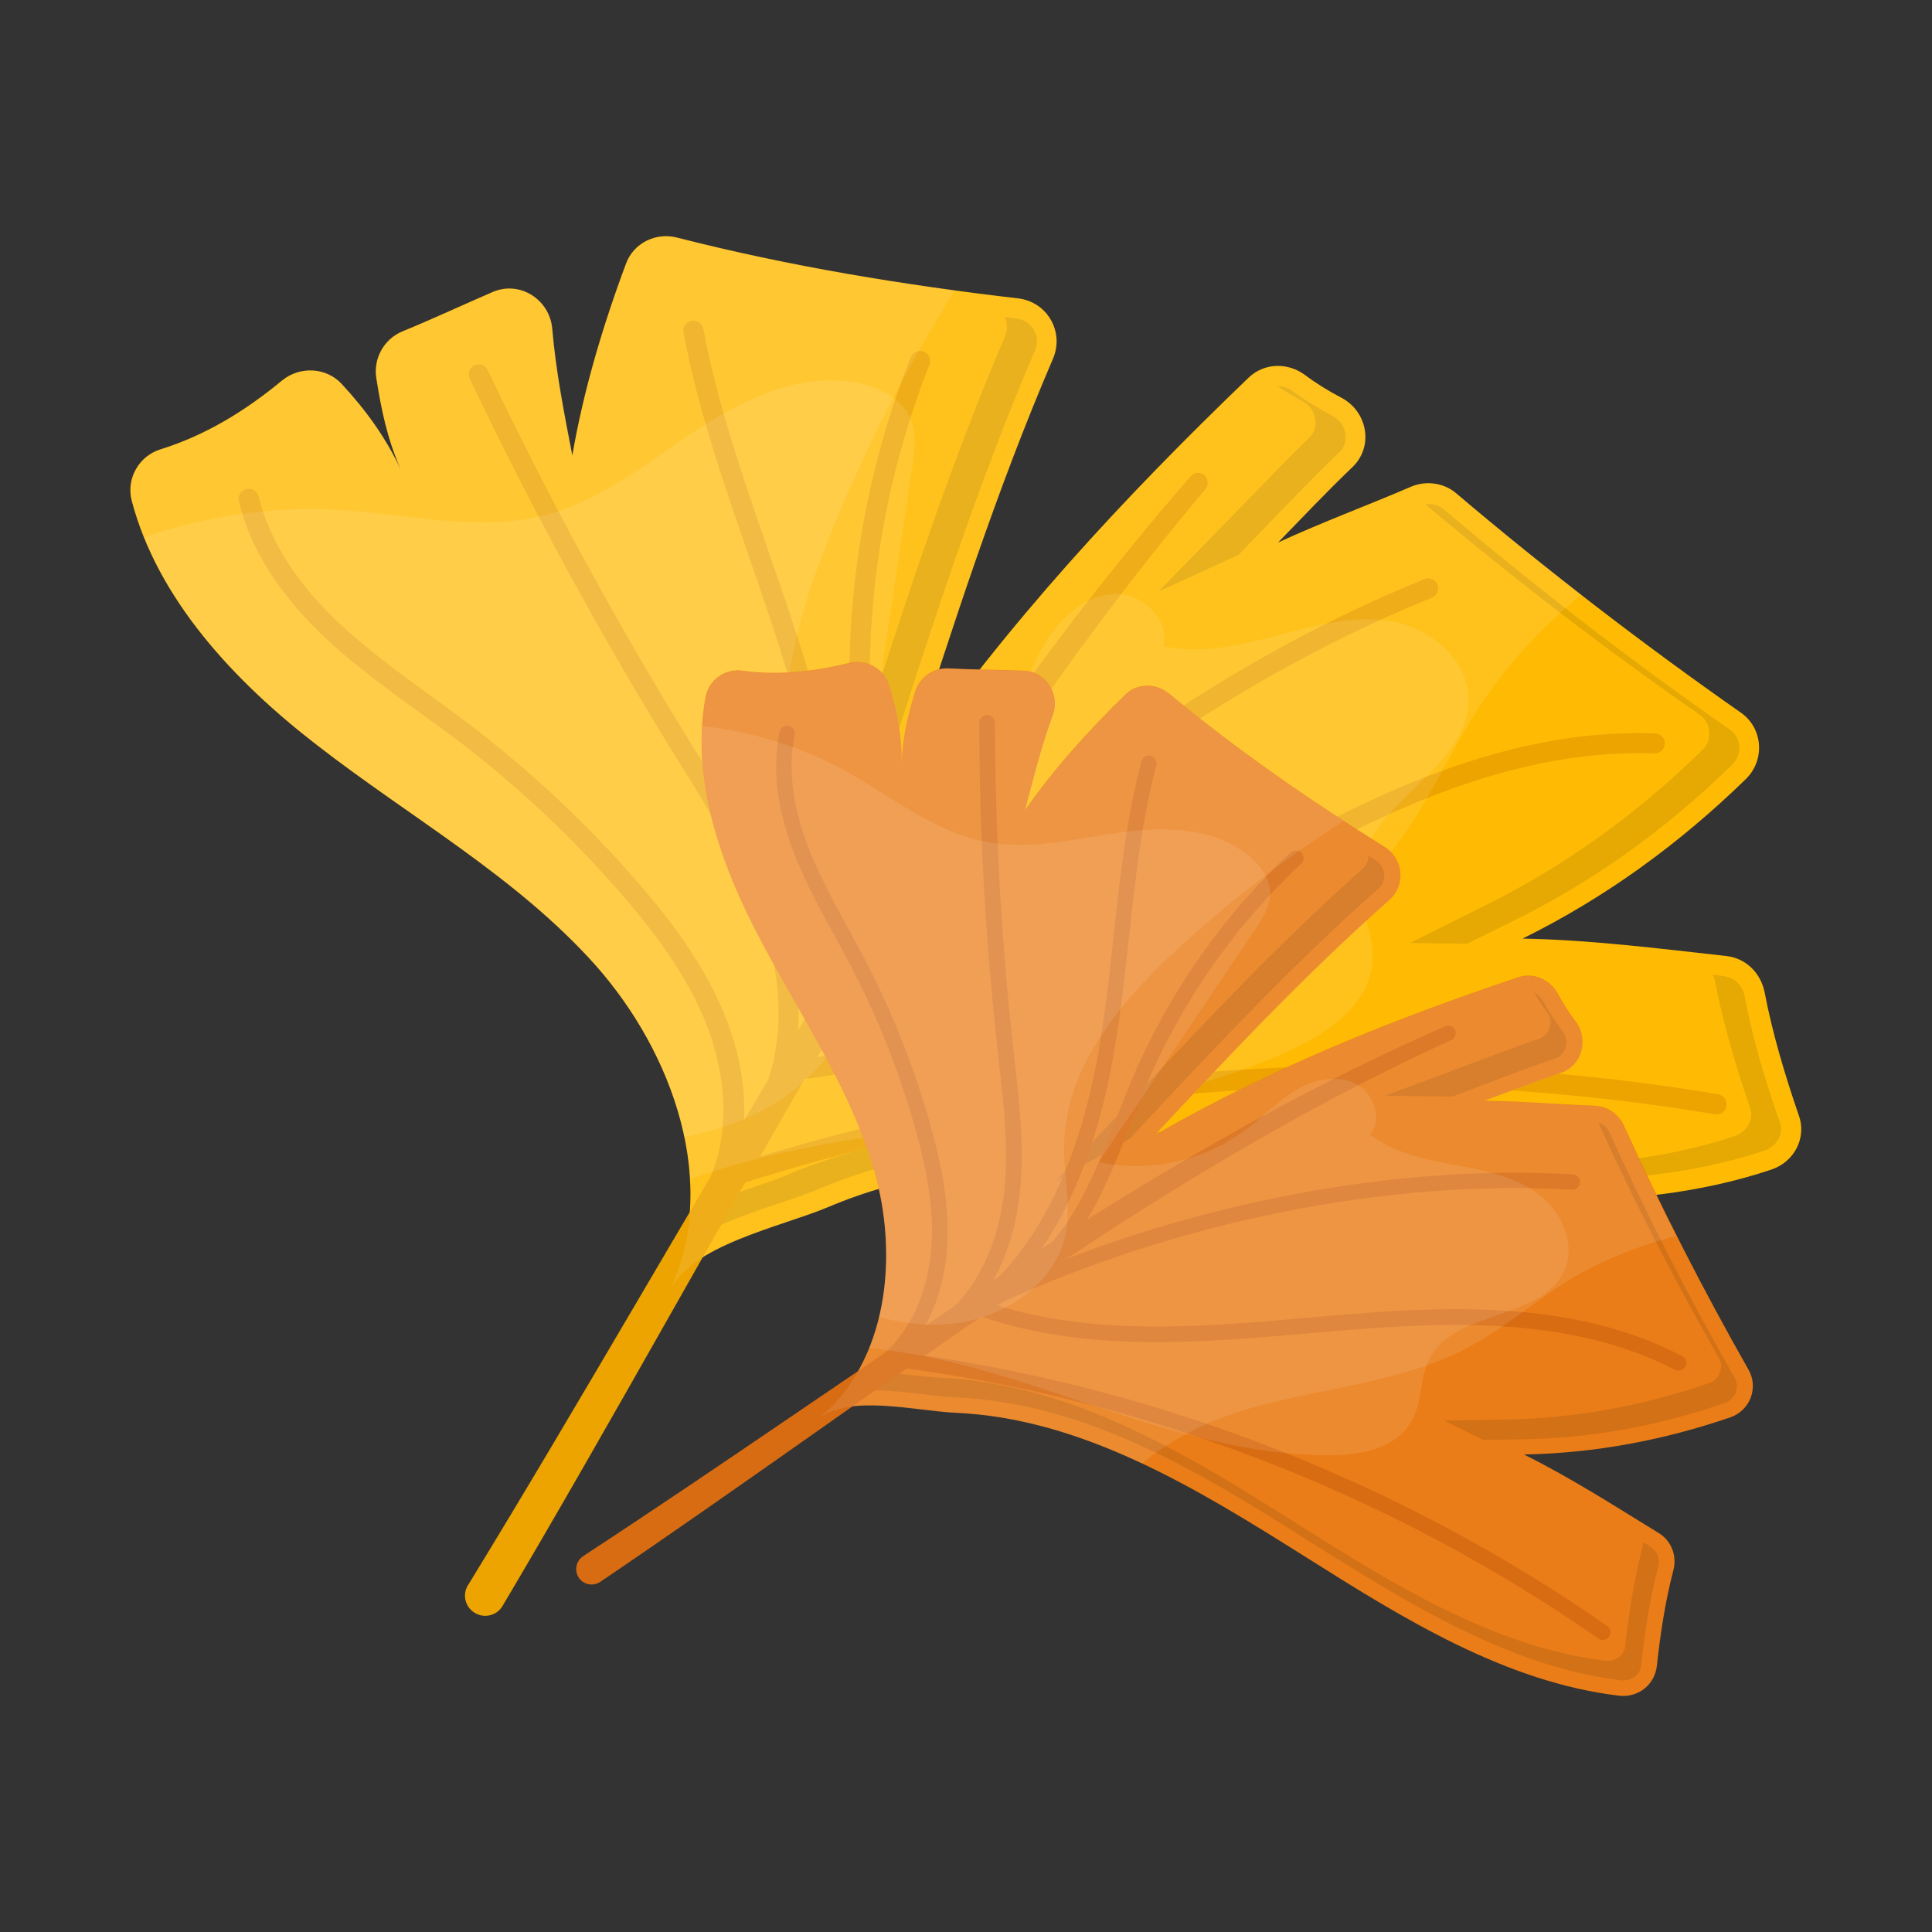<svg id="Layer_1" enable-background="new 0 0 74 74" height="512" viewBox="0 0 74 74" width="512" xmlns="http://www.w3.org/2000/svg"><rect x="0" y="0" width="74" height="74" fill="#333333" stroke="none"/><g><g><g><path d="m67.84 44.8c-5.44 1.82-11.4 1.15-17.19.45-6.37-.77-13.06-1.5-18.95.99-1.81.76-5.28 1.45-6.09 3.25 1.98-4.08.2-9.14-2.81-12.53-3.03-3.39-7.08-5.64-10.67-8.43-3.15-2.43-6.1-5.58-7.09-9.37-.21-.84.29-1.7 1.11-1.95 1.73-.54 3.26-1.48 4.67-2.65.68-.54 1.67-.49 2.26.14.91.98 1.69 2.05 2.26 3.27-.52-1.21-.73-2.26-.93-3.5-.11-.75.3-1.49 1.01-1.78 1.15-.47 2.3-1.01 3.46-1.51 1.04-.44 2.18.3 2.27 1.42.14 1.62.45 3.2.77 4.85.42-2.46 1.17-4.98 2.06-7.36.29-.78 1.14-1.2 1.95-.99 4.3 1.1 8.69 1.82 13.08 2.33 1.11.14 1.76 1.29 1.32 2.31-2.19 5.1-3.87 10.34-5.57 15.65 3.79-5.49 8.27-10.32 13.07-14.93.6-.57 1.5-.58 2.15-.1.44.33.91.62 1.41.88 1 .54 1.23 1.88.4 2.66-.96.92-1.87 1.88-2.84 2.88 1.74-.8 3.38-1.4 5.1-2.14.57-.24 1.25-.15 1.72.25 3.46 2.94 7.17 5.79 10.9 8.4.86.59.95 1.83.19 2.56-2.53 2.46-5.33 4.51-8.54 6.1 2.61.05 5.21.38 7.82.67.74.09 1.3.65 1.45 1.39.3 1.58.78 3.17 1.3 4.69.33.88-.17 1.81-1.05 2.1z" fill="#ffbb04"/></g><g><path d="m33.76 30.03-2.44 3.52 1.58-4.95c1.57-4.9 3.34-10.46 5.6-15.73.09-.24.1-.5-.02-.73.14.02.3.04.45.06.28.03.53.2.67.43.14.24.16.53.04.8-2.26 5.26-4.03 10.81-5.6 15.72z" opacity=".1"/><path d="m47.44 21.25-3.07 1.41 3.55-3.64c.74-.76 1.46-1.51 2.2-2.23.28-.25.29-.56.26-.72-.04-.29-.21-.56-.48-.7-.34-.18-.66-.37-.97-.58.2-.01.41.05.6.21.47.34.99.66 1.51.93.27.15.46.4.5.71.01.15.02.45-.26.7-.76.72-1.48 1.47-2.22 2.23z" opacity=".1"/><path d="m65.19 28.74c.2-.18.31-.46.27-.73-.02-.26-.14-.49-.37-.64-3.67-2.55-7.18-5.26-10.49-8.05.24-.05.5.03.68.17 3.45 2.93 7.13 5.77 10.97 8.45.21.14.34.36.37.63.02.28-.09.55-.28.73-2.59 2.52-5.32 4.46-8.35 5.96l-1.8.89-2.19-.03 2.83-1.41c3.04-1.51 5.78-3.45 8.36-5.97z" opacity=".1"/><path d="m68.13 43.61c-.11.21-.3.38-.54.46-5.38 1.8-11.47 1.06-16.85.42-3.74-.45-7.78-.95-11.77-.67-2.56.18-5.12.68-7.56 1.7-.42.18-.94.36-1.48.54-.94.31-1.93.65-2.81 1.09.05-.36.09-.74.09-1.09.53-.21 1.06-.38 1.57-.56.55-.19 1.06-.35 1.47-.54 2.44-1.02 5-1.53 7.58-1.7 4-.28 8.03.2 11.77.66 5.38.65 11.47 1.39 16.85-.41.24-.08.43-.25.54-.47.1-.19.11-.43.03-.64-.64-1.88-1.06-3.4-1.33-4.81-.02-.09-.04-.18-.1-.26l.45.06c.39.05.71.34.78.75.27 1.42.69 2.95 1.34 4.81.1.22.08.45-.03.66z" opacity=".1"/></g><g><g><path d="m46.17 18.74c-5.44 6.44-10.04 13.52-14.3 20.79s-8.31 14.7-12.62 21.98c-.22.37-.69.49-1.06.27s-.49-.69-.27-1.06c0 0 .01-.01.01-.01 4.4-7.19 8.56-14.54 12.96-21.78 4.39-7.23 9.14-14.3 14.72-20.69.14-.16.37-.17.53-.04.14.15.16.38.03.54z" fill="#eda400"/></g><g><path d="m30.97 40.63c-.1.01-.2-.02-.28-.09-.16-.14-.19-.38-.05-.55 6.53-7.81 15.25-14.3 23.92-17.81.2-.08.42.02.5.21.08.2-.02.42-.21.5-8.56 3.46-17.17 9.87-23.62 17.59-.06.1-.16.14-.26.15z" fill="#eda400"/></g><g><path d="m27.95 45.47c-.17.01-.34-.09-.39-.27-.07-.2.05-.42.25-.49 12.2-3.95 25.34-4.92 38-2.8.21.04.35.23.32.45-.03.21-.23.36-.45.32-12.53-2.1-25.55-1.14-37.63 2.77-.03.01-.06.02-.1.02z" fill="#eda400"/></g><g><path d="m30.47 41.36c-.21.01-.39-.14-.41-.35s.14-.4.35-.42c5.52-.53 10.52-3.45 15.35-6.28l.8-.47c5.19-3.03 10.75-5.97 16.84-5.75.21.01.38.19.37.4s-.18.37-.4.37c-5.86-.21-11.33 2.67-16.42 5.64l-.8.47c-4.9 2.88-9.97 5.85-15.68 6.39.01 0 .01 0 0 0z" fill="#eda400"/></g><g><path d="m32.32 38.33c-.06 0-.13-.01-.19-.03-.19-.09-.28-.32-.19-.51 1.16-2.52.95-5.45.75-8.29-.05-.73-.1-1.46-.13-2.18-.19-4.62.61-9.33 2.32-13.63.08-.2.31-.3.5-.22.2.08.3.3.22.5-1.66 4.2-2.45 8.8-2.26 13.31.03.71.08 1.44.13 2.16.21 2.93.42 5.97-.82 8.67-.07.13-.19.21-.33.22z" fill="#eda400"/></g><g><path d="m30.48 41.34c-.07 0-.14-.01-.2-.04-.19-.1-.27-.33-.17-.52 1.8-3.6 1.92-8.3.34-13.99-.51-1.86-1.16-3.72-1.78-5.52-.95-2.75-1.94-5.6-2.49-8.53-.04-.21.1-.41.31-.45.22-.03.41.1.45.31.54 2.87 1.52 5.69 2.46 8.42.63 1.81 1.28 3.68 1.8 5.56 1.63 5.88 1.49 10.77-.4 14.54-.07.13-.19.21-.32.22z" fill="#eda400"/></g><g><path d="m29.28 43.06c-.07.01-.15-.01-.22-.05-.19-.11-.25-.34-.14-.53 1.06-1.85 1.19-4.39.36-6.98-.69-2.15-1.92-4.13-3.11-6.05l-.33-.53c-2.87-4.64-5.51-9.5-7.85-14.42-.09-.19-.01-.42.18-.51s.42-.01.51.18c2.33 4.9 4.96 9.73 7.81 14.35l.33.53c1.21 1.96 2.47 3.98 3.19 6.22.9 2.8.74 5.57-.43 7.6-.06.11-.18.18-.3.19z" fill="#eda400"/></g><g><path d="m27.6 45.64c-.06 0-.12-.01-.18-.03-.2-.08-.29-.31-.21-.51.7-1.67.66-3.71-.11-5.75-.77-2.03-2.15-3.77-3.26-5.06-1.9-2.2-4.04-4.21-6.36-5.97-.48-.36-.98-.72-1.48-1.08-1.16-.84-2.36-1.72-3.44-2.71-1.82-1.69-2.97-3.48-3.41-5.33-.05-.21.08-.42.29-.47.2-.05.42.08.47.29.41 1.7 1.48 3.37 3.19 4.95 1.05.97 2.23 1.83 3.37 2.66.5.37 1.01.73 1.5 1.11 2.36 1.79 4.54 3.84 6.48 6.08 1.15 1.33 2.58 3.14 3.4 5.29.84 2.22.88 4.47.1 6.32-.08.11-.21.2-.35.21z" fill="#eda400"/></g></g><g opacity=".1"><path d="m60.56 22.77c-1.41 1.18-2.68 2.5-3.72 4.03-1.2 1.77-2.03 3.79-3.31 5.49-2.19 2.93-5.48 4.8-8.27 7.17-1.63 1.38-3.13 3.13-3.99 5.07-3.29.01-6.53.44-9.56 1.72-1.81.76-5.28 1.45-6.09 3.25 1.98-4.08.2-9.14-2.81-12.53-3.03-3.39-7.08-5.64-10.67-8.43-3.15-2.43-6.1-5.58-7.09-9.37-.21-.84.29-1.7 1.11-1.95 1.73-.54 3.26-1.48 4.67-2.65.68-.54 1.67-.49 2.26.14.91.98 1.69 2.05 2.26 3.27-.52-1.21-.73-2.26-.93-3.5-.11-.75.3-1.49 1.01-1.78 1.15-.47 2.3-1.01 3.46-1.51 1.04-.44 2.18.3 2.27 1.42.14 1.62.45 3.2.77 4.85.42-2.46 1.17-4.98 2.06-7.36.29-.78 1.14-1.2 1.95-.99 4.3 1.1 8.69 1.82 13.08 2.33 1.11.14 1.76 1.29 1.32 2.31-2.19 5.1-3.88 10.34-5.57 15.65 3.79-5.49 8.27-10.32 13.07-14.93.6-.57 1.5-.58 2.15-.1.44.33.91.62 1.41.88 1 .54 1.23 1.88.4 2.66-.96.92-1.87 1.88-2.84 2.88 1.74-.8 3.38-1.4 5.1-2.14.57-.24 1.25-.15 1.72.25 1.56 1.32 3.16 2.61 4.78 3.87z" fill="#fff"/></g><path d="m56.24 26.66c.16 2.78-4.1 4.16-4.2 6.95-.03 1.09.6 2.12.53 3.19-.09 1.6-1.61 2.7-3.05 3.38-4.6 2.16-9.8 2.51-14.84 3.17-2.77.36-5.6.87-8.24 1.81-.17-2.95-1.62-5.94-3.62-8.19-3.03-3.39-7.08-5.64-10.67-8.43-2.75-2.12-5.34-4.8-6.63-7.96 2.41-.83 4.96-1.2 7.5-1.05 2.66.17 5.37.87 7.94.18 2.18-.59 3.97-2.09 5.85-3.32s4.19-2.25 6.36-1.64c.7.18 1.37.59 1.68 1.23.27.59.18 1.29.09 1.93-.7 4.64-1.4 9.27-2.09 13.91 2.5-.58 4.73-2.3 5.93-4.57.49-.93.81-1.95 1.39-2.83s1.48-1.64 2.54-1.67c1.04-.03 2.1.99 1.85 2 1.43.32 2.95-.03 4.38-.41 1.42-.38 2.91-.79 4.37-.54 1.41.26 2.84 1.37 2.93 2.86z" fill="#fff" opacity=".1"/><g opacity=".1"><path d="m32.85 35.65c.67 2.53-.94 5.25-3.17 6.61-1.07.65-2.25 1.04-3.48 1.28-.49-2.4-1.76-4.73-3.39-6.58-3.03-3.39-7.08-5.64-10.67-8.43-3.15-2.43-6.1-5.58-7.09-9.37-.21-.84.29-1.7 1.11-1.95 1.73-.54 3.26-1.48 4.67-2.65.68-.54 1.67-.49 2.26.14.91.98 1.69 2.05 2.26 3.27-.52-1.21-.73-2.26-.93-3.5-.11-.75.3-1.49 1.01-1.78 1.15-.47 2.3-1.01 3.46-1.51 1.04-.44 2.18.3 2.27 1.42.14 1.62.45 3.2.77 4.85.42-2.46 1.17-4.98 2.06-7.36.29-.78 1.14-1.2 1.95-.99 3.49.89 7.06 1.53 10.63 2.02-1.84 2.94-3.43 6.04-4.73 9.26-1.51 3.69-2.63 7.95-.91 11.54.61 1.28 1.55 2.39 1.92 3.73z" fill="#fff"/></g></g><g><g><path d="m62.02 64.95c-4.36-.52-8.25-2.94-12.02-5.32-4.15-2.61-8.53-5.31-13.42-5.52-1.5-.07-4.12-.73-5.27.25 2.7-2.17 3.13-6.25 2.16-9.57-.98-3.33-3.04-6.21-4.61-9.31-1.38-2.71-2.39-5.85-1.83-8.8.13-.65.75-1.08 1.4-.99 1.37.19 2.74.04 4.1-.3.64-.15 1.32.21 1.52.83.31.97.5 1.97.49 3 .04-1 .23-1.8.51-2.72.17-.56.7-.93 1.28-.9.95.05 1.92.05 2.89.09.86.03 1.41.92 1.1 1.73-.43 1.17-.73 2.36-1.05 3.6 1.1-1.57 2.44-3.06 3.83-4.41.45-.45 1.18-.45 1.67-.05 2.61 2.16 5.41 4.1 8.28 5.89.72.46.8 1.47.16 2.03-3.18 2.81-6.06 5.87-8.97 8.99 4.42-2.55 9.09-4.42 13.91-6.04.6-.2 1.22.09 1.52.63.2.37.43.73.69 1.07.51.7.23 1.71-.59 1.97-.96.32-1.91.69-2.91 1.06 1.47.02 2.79.14 4.22.19.47.02.91.31 1.11.74 1.43 3.16 3.06 6.34 4.78 9.37.4.69.06 1.57-.7 1.83-2.55.87-5.16 1.37-7.9 1.42 1.79.89 3.47 1.97 5.18 3.02.48.3.69.88.54 1.43-.31 1.19-.5 2.45-.63 3.66-.09.73-.73 1.21-1.44 1.13z" fill="#ea7d18"/></g><g><path d="m43.31 43.59-2.84 1.63 2.71-2.9c2.69-2.87 5.73-6.13 9.01-9.04.14-.14.24-.31.22-.51.09.06.19.13.29.19.19.11.3.31.32.52s-.06.42-.24.57c-3.28 2.9-6.32 6.15-9.01 9.03z" opacity=".1"/><path d="m55.63 42-2.58-.03 3.64-1.36c.76-.29 1.51-.57 2.25-.82.27-.08.38-.3.41-.41.07-.21.04-.46-.11-.64-.18-.23-.34-.47-.48-.72.14.06.26.17.35.34.22.39.47.78.74 1.14.14.19.19.43.11.65-.04.11-.14.32-.41.4-.76.25-1.5.53-2.26.82z" opacity=".1"/><path d="m65.45 52.98c.2-.06.36-.21.43-.42.07-.19.06-.38-.05-.56-1.7-2.96-3.24-5.98-4.61-9 .18.05.34.18.41.34 1.42 3.15 3.04 6.32 4.81 9.43.1.17.11.36.05.55-.08.2-.24.35-.43.42-2.61.9-5.14 1.34-7.72 1.39l-1.53.02-1.5-.74 2.42-.04c2.58-.05 5.11-.5 7.72-1.39z" opacity=".1"/><path d="m62.61 64.22c-.14.11-.33.16-.52.14-4.31-.52-8.27-3.02-11.78-5.22-2.43-1.54-5.06-3.2-7.91-4.32-1.83-.72-3.76-1.2-5.78-1.3-.35-.01-.76-.06-1.2-.11-.75-.09-1.54-.18-2.3-.16.15-.23.3-.48.42-.72.43.03.86.08 1.27.13.44.05.85.1 1.19.11 2.02.09 3.95.58 5.79 1.3 2.85 1.12 5.48 2.77 7.92 4.31 3.51 2.21 7.47 4.71 11.78 5.23.19.02.38-.03.53-.15.13-.1.22-.26.23-.43.17-1.51.38-2.7.66-3.76.01-.07.03-.14.02-.21l.29.19c.25.16.38.47.29.78-.28 1.07-.49 2.26-.65 3.76-.01.16-.1.32-.25.43z" opacity=".1"/></g><g><g><path d="m55.58 39.84c-5.86 2.67-11.36 6.06-16.68 9.69-5.33 3.63-10.55 7.43-15.91 11.06-.27.18-.64.11-.82-.16s-.11-.64.16-.82c0 0 .01 0 .01-.01 5.4-3.53 10.68-7.25 16.08-10.81s10.99-6.89 16.94-9.48c.15-.06.32 0 .38.15.05.15-.02.32-.16.38z" fill="#d86c13"/></g><g><path d="m37.91 50c-.07-.03-.13-.08-.16-.15-.07-.15 0-.32.14-.39 7.07-3.26 15.22-4.89 22.35-4.48.17.01.29.15.28.31s-.15.29-.31.28c-7.05-.41-15.09 1.2-22.07 4.42-.07.03-.16.03-.23.01z" fill="#d86c13"/></g><g><path d="m34.25 52.35c-.12-.05-.2-.18-.19-.31.02-.16.17-.28.33-.26 9.72 1.26 19.12 4.89 27.17 10.5.13.09.17.28.07.41-.09.13-.28.17-.41.07-7.97-5.55-17.27-9.15-26.9-10.4-.03.01-.05 0-.07-.01z" fill="#d86c13"/></g><g><path d="m37.33 50.34c-.15-.06-.23-.23-.17-.38s.23-.23.38-.18c3.99 1.44 8.4 1.06 12.66.68l.71-.06c4.57-.4 9.38-.61 13.52 1.54.15.07.2.25.13.4-.08.14-.25.2-.4.13-3.98-2.06-8.7-1.86-13.19-1.47l-.71.06c-4.34.38-8.81.77-12.93-.72z" fill="#d86c13"/></g><g><path d="m39.6 48.85c-.04-.02-.09-.05-.12-.09-.1-.13-.09-.31.04-.42 1.63-1.36 2.44-3.46 3.23-5.48.2-.52.41-1.04.62-1.55 1.38-3.25 3.48-6.25 6.06-8.66.12-.11.31-.1.42.01.11.12.11.31-.01.42-2.52 2.35-4.57 5.28-5.92 8.46-.21.5-.41 1.02-.62 1.53-.82 2.1-1.66 4.26-3.4 5.72-.09.08-.2.1-.3.06z" fill="#d86c13"/></g><g><path d="m37.34 50.32c-.05-.02-.09-.05-.13-.09-.1-.13-.08-.31.05-.42 2.42-1.89 4.04-5.11 4.82-9.55.25-1.45.42-2.95.57-4.39.24-2.22.49-4.51 1.07-6.71.04-.16.2-.25.36-.21.16.05.25.2.21.36-.57 2.16-.81 4.43-1.05 6.62-.16 1.46-.32 2.96-.58 4.43-.8 4.59-2.49 7.93-5.03 9.92-.08.07-.19.08-.29.04z" fill="#d86c13"/></g><g><path d="m35.95 51.12c-.05-.02-.1-.06-.13-.11-.09-.13-.06-.32.07-.41 1.34-.93 2.26-2.64 2.54-4.71.23-1.71.03-3.48-.17-5.2l-.05-.48c-.46-4.15-.7-8.36-.7-12.53 0-.16.13-.3.3-.3.16 0 .3.13.3.3.01 4.15.24 8.34.7 12.47l.05.47c.2 1.75.4 3.56.17 5.34-.29 2.23-1.31 4.09-2.78 5.11-.11.07-.21.08-.3.05z" fill="#d86c13"/></g><g><path d="m33.95 52.35c-.04-.02-.08-.04-.11-.08-.11-.12-.1-.31.02-.42 1.03-.93 1.67-2.35 1.81-4.01.13-1.65-.25-3.31-.6-4.56-.59-2.14-1.42-4.23-2.44-6.2-.22-.42-.44-.83-.67-1.25-.53-.96-1.07-1.96-1.49-3-.7-1.76-.91-3.38-.61-4.8.03-.16.19-.26.35-.23s.26.19.23.35c-.27 1.31-.08 2.81.58 4.46.41 1.01.94 1.99 1.46 2.94.23.42.46.84.68 1.26 1.04 2.01 1.88 4.14 2.49 6.32.36 1.3.76 3.02.62 4.76-.15 1.81-.86 3.37-2 4.4-.1.08-.22.1-.32.06z" fill="#d86c13"/></g></g><g opacity=".1"><path d="m64.2 47.34c-1.36.36-2.67.85-3.89 1.56-1.41.83-2.64 1.95-4.08 2.71-2.47 1.31-5.36 1.52-8.06 2.25-1.58.42-3.19 1.14-4.42 2.2-2.28-1.07-4.66-1.84-7.17-1.94-1.5-.07-4.12-.73-5.27.25 2.7-2.17 3.13-6.25 2.16-9.57-.98-3.33-3.04-6.21-4.61-9.31-1.38-2.71-2.39-5.85-1.83-8.8.13-.65.75-1.08 1.4-.99 1.37.19 2.74.04 4.1-.3.64-.15 1.32.21 1.52.83.31.97.5 1.97.49 3 .04-1 .23-1.8.51-2.72.17-.56.7-.93 1.28-.9.95.05 1.92.05 2.89.09.86.03 1.41.92 1.1 1.73-.43 1.17-.73 2.36-1.05 3.6 1.1-1.57 2.44-3.06 3.83-4.41.45-.44 1.18-.45 1.67-.05 2.61 2.16 5.41 4.1 8.28 5.89.72.46.8 1.47.16 2.03-3.18 2.81-6.06 5.87-8.97 8.99 4.42-2.55 9.09-4.42 13.91-6.04.6-.2 1.22.09 1.52.63.2.37.43.73.69 1.07.51.7.23 1.71-.59 1.97-.96.32-1.91.69-2.91 1.06 1.47.02 2.79.14 4.22.19.47.02.91.31 1.11.74.62 1.43 1.3 2.84 2.01 4.24z" fill="#fff"/></g><path d="m59.94 48.61c-.8 1.97-4.2 1.53-5.18 3.42-.38.74-.28 1.66-.68 2.38-.59 1.08-2 1.34-3.22 1.33-3.88-.01-7.59-1.47-11.29-2.67-2.03-.66-4.16-1.23-6.28-1.44.85-2.1.82-4.63.18-6.84-.98-3.33-3.04-6.21-4.61-9.31-1.21-2.37-2.12-5.06-1.98-7.67 1.94.21 3.82.8 5.52 1.73 1.78.99 3.42 2.36 5.43 2.72 1.7.31 3.42-.15 5.13-.38s3.63-.18 4.93.95c.42.36.76.86.76 1.4 0 .49-.3.95-.57 1.36-2 2.98-4 5.94-6 8.92 1.92.42 4.02-.04 5.6-1.21.65-.48 1.2-1.08 1.88-1.5s1.56-.65 2.3-.32c.73.32 1.13 1.37.62 1.98.89.69 2.05.94 3.16 1.15 1.1.2 2.27.41 3.19 1.06s1.54 1.89 1.11 2.94z" fill="#fff" opacity=".1"/><g opacity=".1"><path d="m40.84 47.17c-.36 1.97-2.37 3.32-4.35 3.53-.95.1-1.9-.02-2.82-.25.45-1.82.34-3.85-.19-5.65-.98-3.33-3.04-6.21-4.61-9.31-1.38-2.71-2.39-5.85-1.83-8.8.13-.65.75-1.08 1.4-.99 1.37.19 2.74.04 4.1-.3.64-.15 1.32.21 1.52.83.31.97.5 1.97.49 3 .04-1 .23-1.8.51-2.72.17-.56.7-.93 1.28-.9.95.05 1.92.05 2.89.09.86.03 1.41.92 1.1 1.73-.43 1.17-.73 2.36-1.05 3.6 1.1-1.57 2.44-3.06 3.83-4.41.45-.44 1.18-.45 1.67-.05 2.12 1.76 4.37 3.36 6.68 4.88-2.23 1.42-4.35 3.05-6.3 4.85-2.25 2.05-4.42 4.64-4.4 7.68-.02 1.07.26 2.14.08 3.19z" fill="#fff"/></g></g></g></svg>